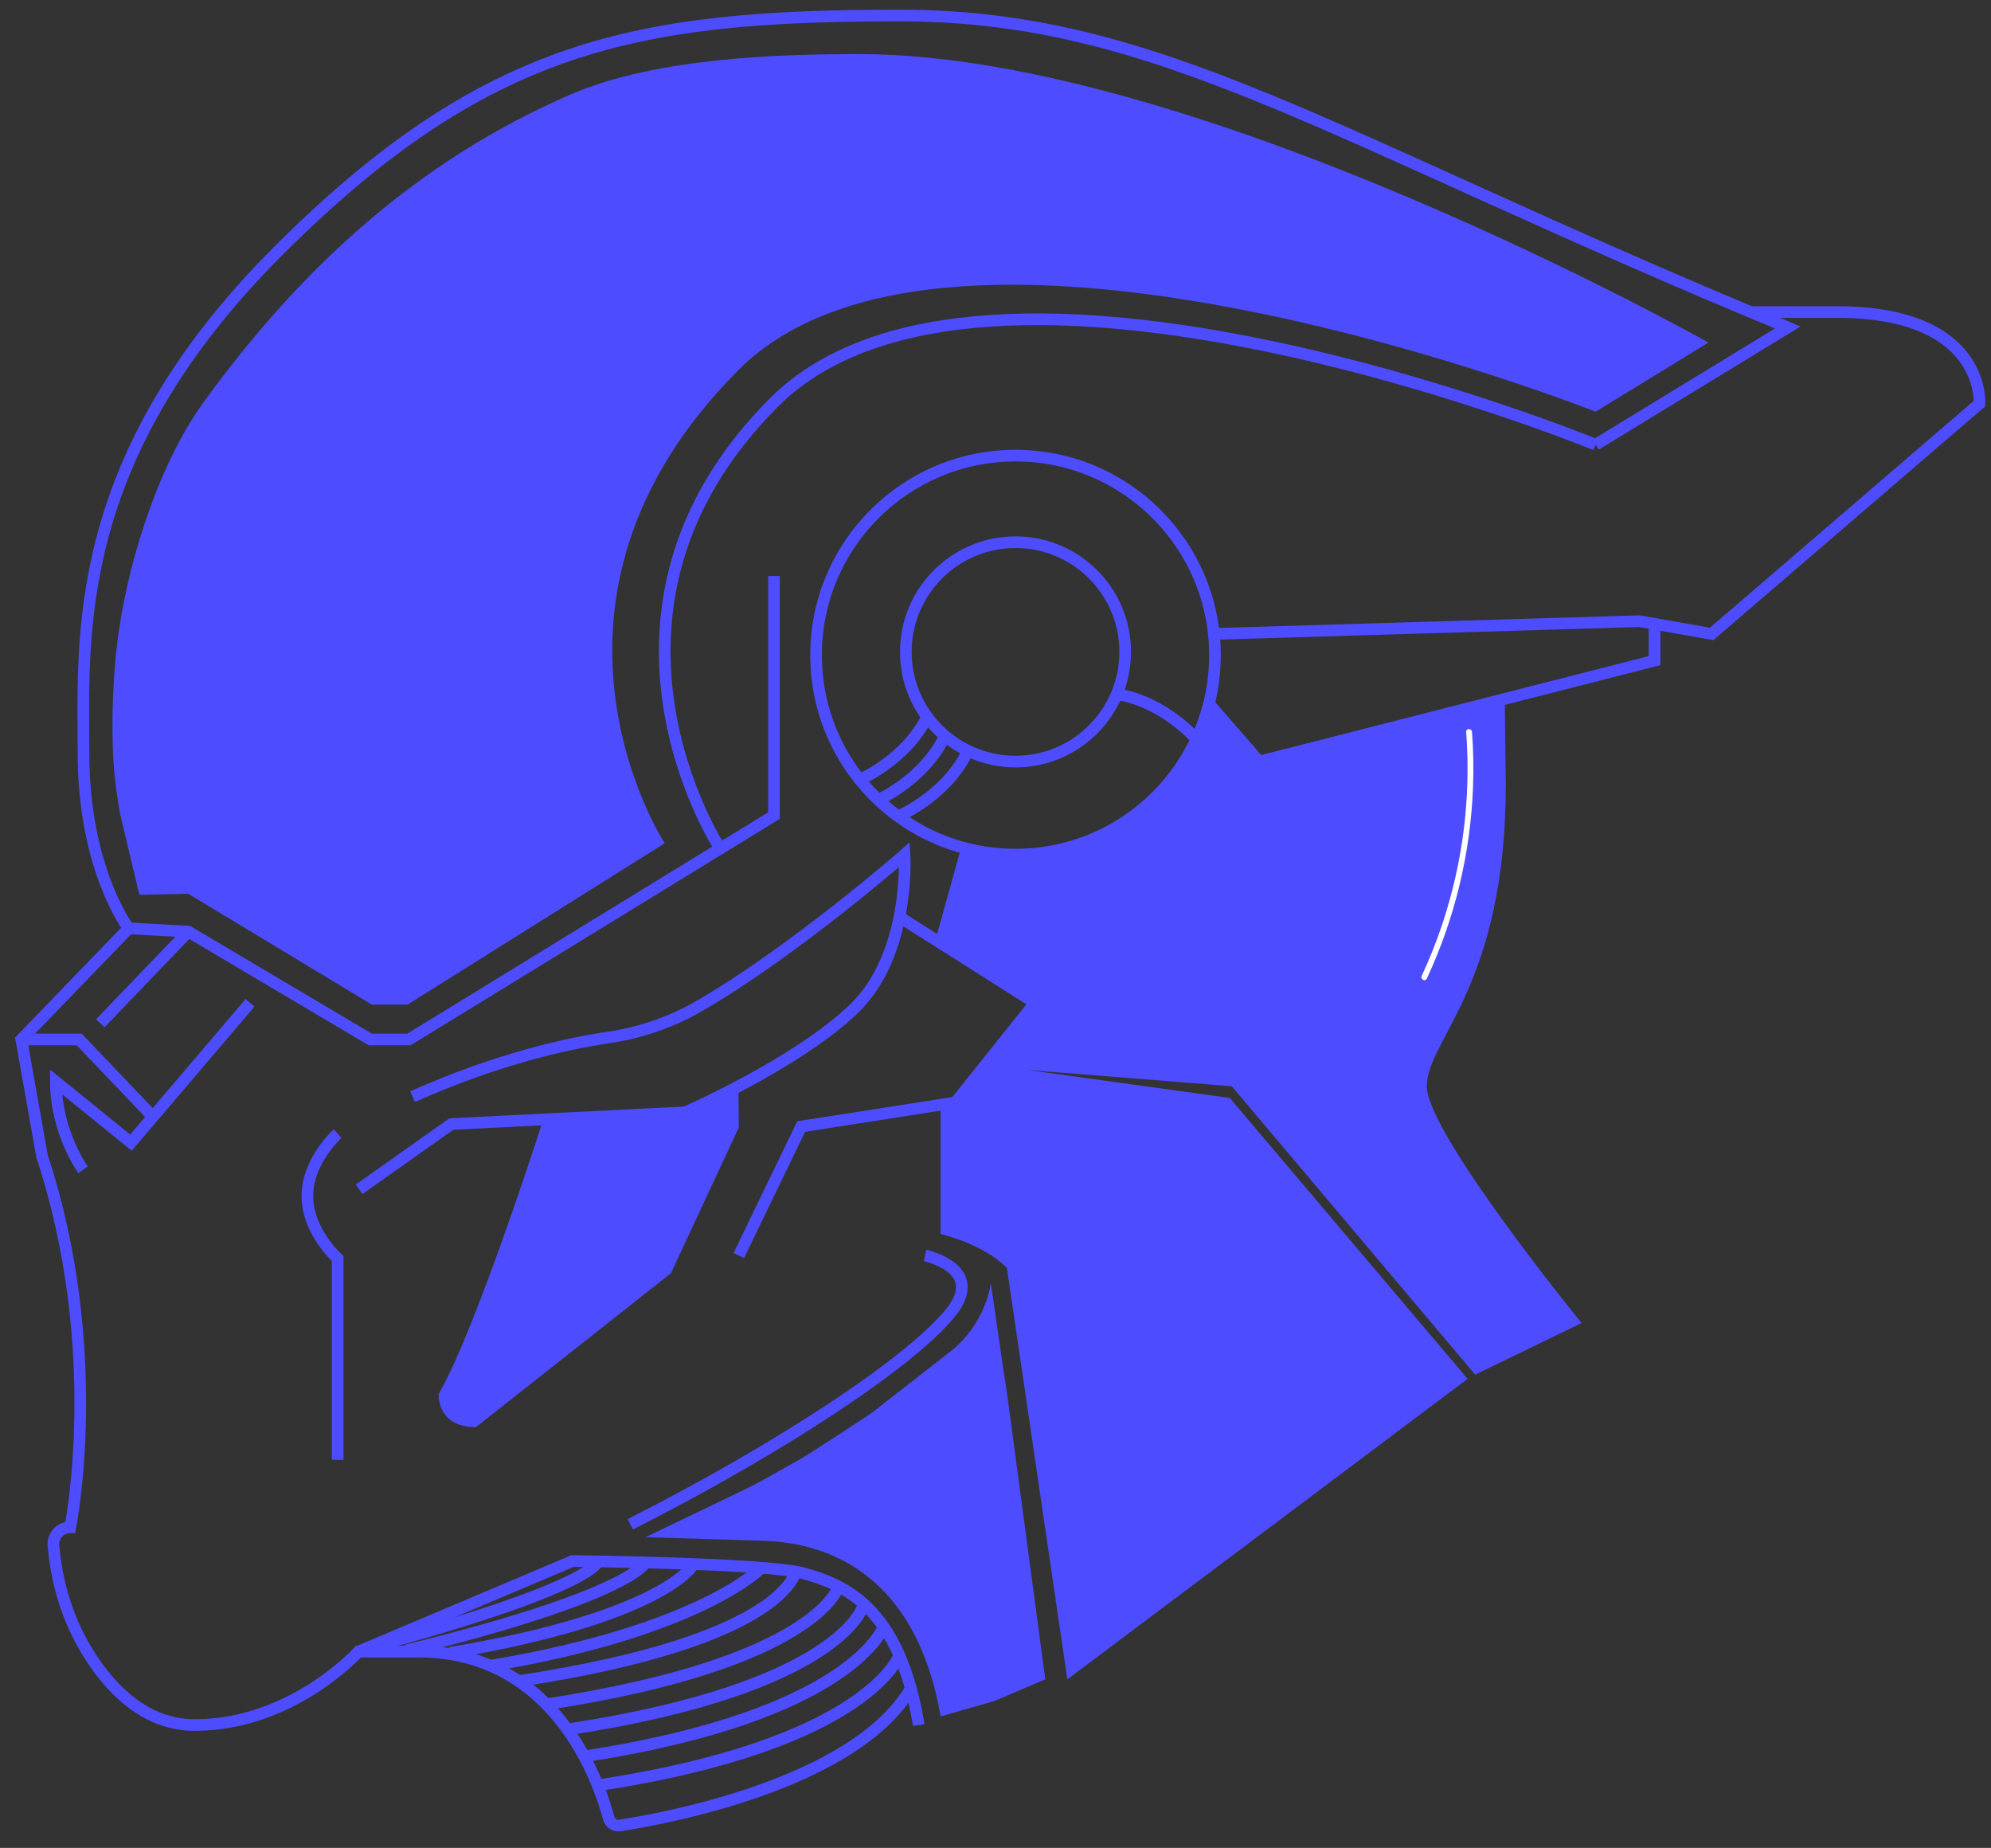 <svg width="1027" height="953" viewBox="0 0 1027 953" fill="none" xmlns="http://www.w3.org/2000/svg">
<rect x="0" y="0" width="1027" height="953" fill="#333333" stroke="none"/>
<path d="M485.2 569.75V636.43C485.2 636.43 506.82 641.28 519.37 653.84L550.57 866.07L757.02 711.11L634.33 566.23L529.79 551.79L635.38 560.2L760.93 708.93L815.8 682.32C815.8 682.32 735.98 584.41 735.98 560.2C735.98 535.99 776.72 509.02 776.72 404.44L776.17 360.42L649.5 392.75L623.61 365.42C623.61 365.42 619.73 400.06 571.65 428.95C571.65 428.95 544.38 449.09 498.76 437.64L485.2 486.37L533.86 517.21L492.84 568.56L485.2 569.75Z" fill="#4D4DFF"/>
<path d="M332.95 792.77L393.54 794.6C435.86 795.88 473.9 820.01 485.2 885.17L512.56 877.37L539.18 866.07L519.52 719.16C519.35 719.08 511.1 661.82 511.1 661.82C508.65 676.21 500.78 689.11 489.1 697.87L450.13 728.28C447.06 730.58 417.1 750.06 413.74 751.93L396.83 761.49C392.27 764.07 387.62 766.5 382.89 768.77L332.96 792.77H332.95Z" fill="#4D4DFF"/>
<path d="M477.14 647.5C477.14 647.5 508.89 654.06 490.31 677.02C469.64 702.56 402.59 746.86 325.12 786.11" stroke="#4D4DFF" stroke-width="6" stroke-miterlimit="10"/>
<path d="M469.85 870.81C440.66 920.14 342.48 937.93 319.76 941.44C317.11 941.85 314.64 940.18 313.96 937.59C309.12 919.29 286.5 851.78 215.96 851.78H184.88C184.88 851.78 150.88 889.64 100.37 889.64C74.93 889.64 57.03 871.07 45.54 852.64C34.99 835.71 29.1 816.3 27.52 796.41C27.52 791.58 31.43 787.67 36.26 787.67C36.26 787.67 54.72 696.36 21.69 596.31L11 536.08L66.37 478.77C66.37 478.77 43.06 448.34 43.06 388.27C43.06 328.2 36.04 236.9 143.38 129.56C250.72 22.22 329.22 8 463.96 8C598.7 8 684.66 70.78 922.16 168.89L823.08 229.32" stroke="#4D4DFF" stroke-width="6" stroke-miterlimit="10"/>
<path d="M42.85 603.29C42.85 603.29 28.84 583.94 28.84 557.91L67.55 589.28L128.95 517.2" stroke="#4D4DFF" stroke-width="6" stroke-miterlimit="10"/>
<path d="M11 536.08H40.86L78.9 575.96" stroke="#4D4DFF" stroke-width="6" stroke-miterlimit="10"/>
<path d="M51.74 527.72L97.13 480.46" stroke="#4D4DFF" stroke-width="6" stroke-miterlimit="10"/>
<path d="M399.25 297.05V420.61L210.96 536.07H190.98L97.12 480.45L66.36 478.76" stroke="#4D4DFF" stroke-width="6" stroke-miterlimit="10"/>
<path d="M902.91 160.93H947.66C1024.42 160.93 1021.04 208.17 1021.04 208.17L882.92 326.92L845.59 320.35L626.12 326.92" stroke="#4D4DFF" stroke-width="6" stroke-miterlimit="10"/>
<path d="M853.45 321.73V340.7L649.5 392.76L623.61 362.97" stroke="#4D4DFF" stroke-width="6" stroke-miterlimit="10"/>
<path d="M498.76 437.64L485.2 486.37" stroke="#4D4DFF" stroke-width="6" stroke-miterlimit="10"/>
<path d="M212.83 565.57C257.22 545.74 293.33 538.07 313.55 535.11C330.17 532.68 346.15 527.23 360.69 518.82C409.69 490.47 466.58 440.73 466.58 440.73C466.58 440.73 469.82 492.24 440.22 520.49C410.62 548.75 353.44 573.64 353.44 573.64L232.82 579.69L185.25 613.33" stroke="#4D4DFF" stroke-width="6" stroke-miterlimit="10"/>
<path d="M174.18 752.88V649.01C174.18 649.01 158.55 635.22 158.55 616.84C158.55 598.46 174.18 584.67 174.18 584.67" stroke="#4D4DFF" stroke-width="6" stroke-miterlimit="10"/>
<path d="M463.95 472.9L533.87 517.2L492.85 568.55L413.26 580.98L381.1 647.5" stroke="#4D4DFF" stroke-width="6" stroke-miterlimit="10"/>
<path d="M443.46 402.06C443.46 402.06 467 392.2 478.28 369.72M452.11 412.89C452.11 412.89 475.65 403.03 486.93 380.55M463.95 420.63C463.95 420.63 487.49 410.77 498.77 388.29M617.39 381.49C617.39 381.49 600.92 361.99 576.09 357.98M823.07 229.35C823.07 229.35 507.17 99.63 399.26 207.53C291.35 315.44 371.5 437.66 371.5 437.66M523.82 279.62C555.06 279.62 580.39 304.95 580.39 336.19C580.39 367.43 555.06 392.76 523.82 392.76C492.58 392.76 467.25 367.43 467.25 336.19C467.25 304.95 492.58 279.62 523.82 279.62ZM420.94 337.85C420.94 394.67 467 440.73 523.82 440.73C580.64 440.73 626.7 394.67 626.7 337.85C626.7 281.03 580.64 234.97 523.82 234.97C467 234.97 420.94 281.03 420.94 337.85Z" stroke="#4D4DFF" stroke-width="6" stroke-miterlimit="10"/>
<path d="M342.86 434.88C342.86 434.88 261.44 310.31 381.08 190.67C491.08 80.67 823.06 212.32 823.06 212.32L881.24 176.66C881.24 176.66 617.38 27.89 443.45 27.89C405.94 27.89 339.62 29.19 294.59 48.61C216.03 82.49 155.56 137.82 105.29 207.05C80.07 241.78 64.61 295.34 60.28 333.24C58.37 350.01 57.75 366.89 58.14 383.76C58.42 395.96 59.82 408.1 62.03 420.1L71.7 460.67C71.81 461.14 72.24 461.48 72.73 461.47L97.11 460.93L191.85 518.13H210.18L342.85 434.89L342.86 434.88Z" fill="#4D4DFF"/>
<path d="M756.29 377.47C757.54 394.19 757.13 411.02 755.06 427.66C752.99 444.38 749.21 460.91 743.87 476.89C740.87 485.86 737.36 494.66 733.36 503.24C732.55 504.98 735.13 506.5 735.95 504.75C743.15 489.3 748.82 473.15 752.82 456.57C756.8 440.07 759.15 423.17 759.81 406.22C760.18 396.64 760.01 387.04 759.29 377.47C759.15 375.56 756.15 375.54 756.29 377.47Z" fill="#ffffff"/>
<path d="M184.87 851.78L295.38 805.03C295.38 805.03 395.51 806.16 414.13 811.29C434.92 817.02 463.94 828.32 473.9 889.64" stroke="#4D4DFF" stroke-width="6" stroke-miterlimit="10"/>
<path d="M464.16 853.1C464.16 853.1 448.94 899.38 308.31 920.74M300.27 905.98C440.9 884.61 456.12 838.34 456.12 838.34M292.66 891.92C433.29 870.55 445.07 828.56 445.07 828.56M281.27 879.02C421.9 857.65 432.53 818.2 432.53 818.2M267.49 866.99C408.12 845.62 410.62 809.44 410.62 809.44M253.05 859.07C362.04 840.79 392.81 808.52 392.81 808.52M232.02 852.46C341.01 834.18 356.9 807.8 356.9 807.8M209.31 851.18C326.34 822.57 332.95 805.78 332.95 805.78M188.05 850.42C308.31 818.19 308.5 805.02 308.5 805.02" stroke="#4D4DFF" stroke-width="6" stroke-miterlimit="10"/>
<path d="M280.22 577.31C280.22 577.31 245.49 686.14 226.28 718.84C226.28 718.84 225.06 736.01 245.49 736.01L346.05 656.66L381.09 581.49L380.88 560.24L353.44 573.63L280.23 577.3L280.22 577.31Z" fill="#4D4DFF"/>
</svg>
